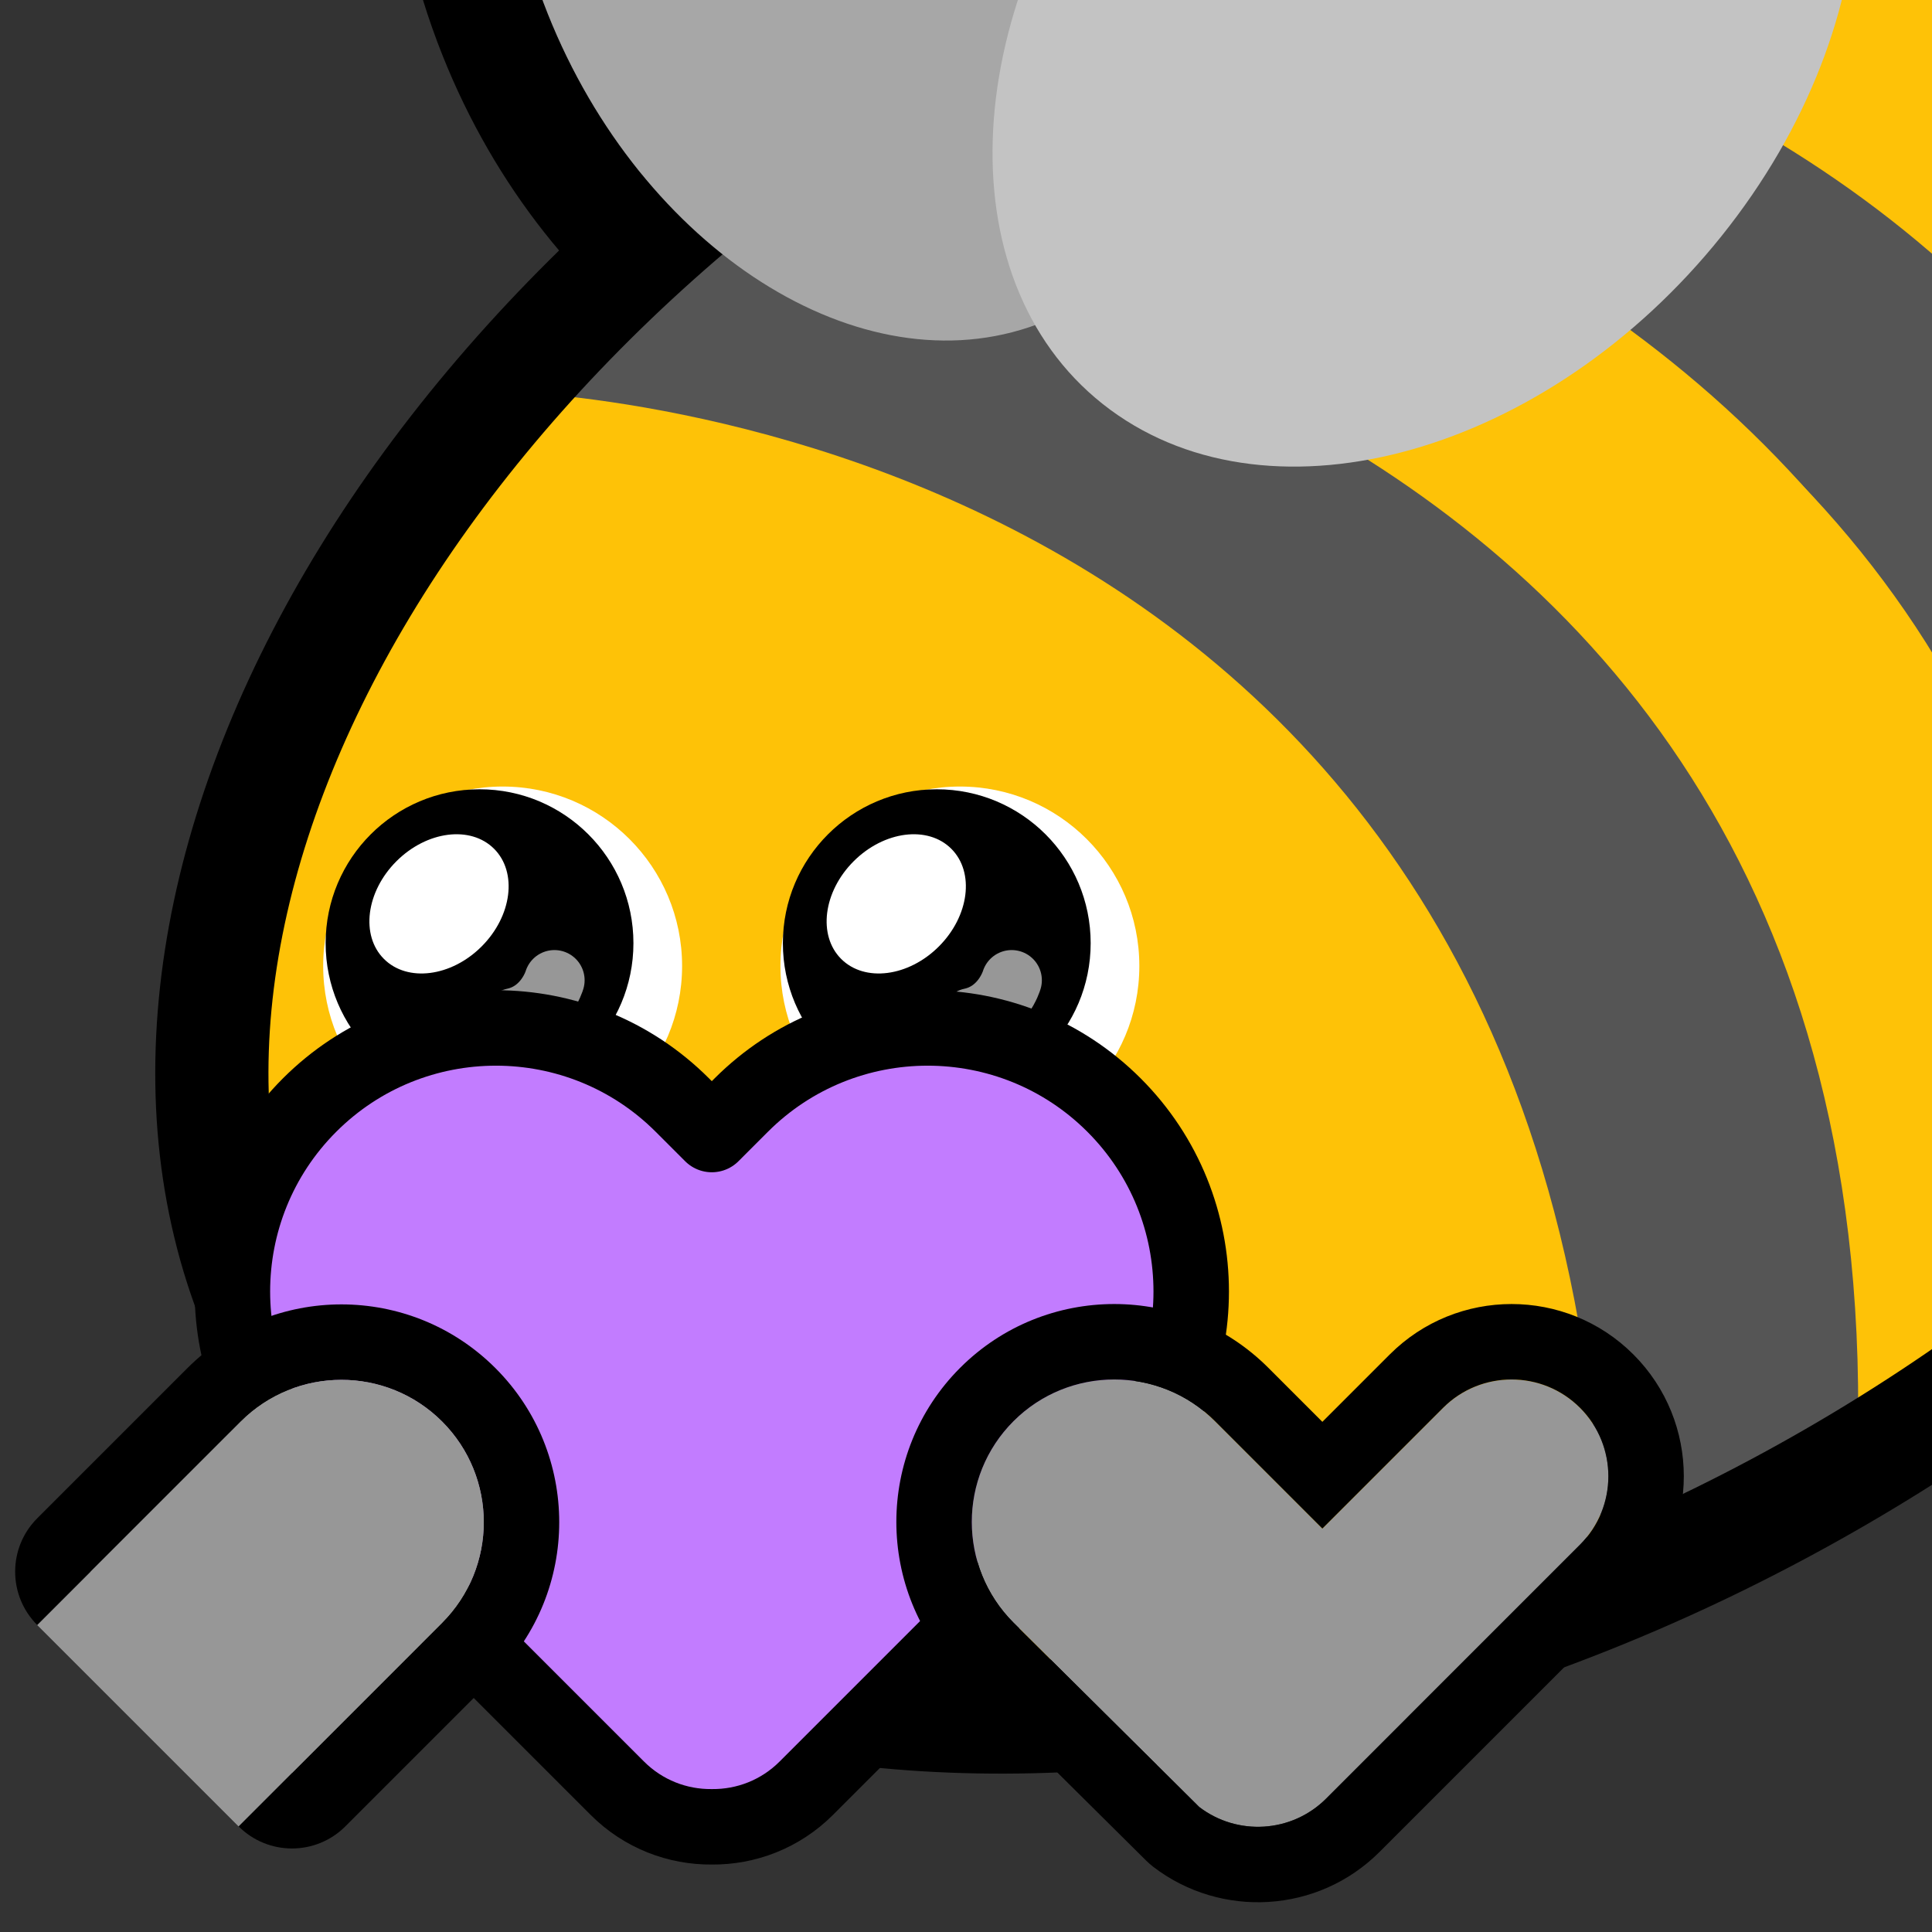 <?xml version="1.0" encoding="UTF-8" standalone="no"?>
<!DOCTYPE svg PUBLIC "-//W3C//DTD SVG 1.1//EN" "http://www.w3.org/Graphics/SVG/1.1/DTD/svg11.dtd">
<svg width="100%" height="100%" viewBox="0 0 256 256" version="1.1" xmlns="http://www.w3.org/2000/svg" xmlns:xlink="http://www.w3.org/1999/xlink" xml:space="preserve" xmlns:serif="http://www.serif.com/" style="fill-rule:evenodd;clip-rule:evenodd;stroke-linecap:round;stroke-linejoin:round;stroke-miterlimit:1.5;">
    <rect x="0" y="0" width="256" height="256" fill="#333333" stroke="none"/>
    <rect id="blobbee_heart_purple" x="0" y="0" width="256" height="256" style="fill:none;"/>
    <clipPath id="_clip1">
        <rect x="0" y="0" width="256" height="256"/>
    </clipPath>
    <g clip-path="url(#_clip1)">
        <path id="Wings-outline" serif:id="Wings outline" d="M130.856,59.756C103.019,62.47 71.403,41.235 57.982,5.65C42.637,-35.039 58.037,-75.299 88.386,-85.447C112.041,-93.356 140.798,-81.45 159.283,-56.218C186.131,-74.864 218.386,-77.209 239.378,-61.728C266.807,-41.5 268.887,4.414 239.797,40.686C211.162,76.39 165.207,86.274 138.208,66.364C135.509,64.373 133.058,62.162 130.856,59.756ZM137.155,43.08C139.645,47.429 142.961,51.231 147.111,54.291C168.802,70.288 205.09,59.987 228.095,31.302C251.1,2.617 252.167,-33.659 230.475,-49.656C210.553,-64.348 178.317,-56.856 155.368,-33.312C142.407,-61.872 115.433,-78.674 93.143,-71.221C69.559,-63.336 60.093,-31.263 72.017,0.357C83.942,31.976 112.771,51.244 136.356,43.359C136.624,43.269 136.89,43.176 137.155,43.08Z"/>
        <path id="Body" d="M127.902,1.921C208.729,-44.745 300.137,-39.183 331.897,14.333C363.657,67.85 323.82,149.185 242.993,195.851C162.165,242.517 70.758,236.955 38.998,183.439C7.237,129.922 47.074,48.587 127.902,1.921Z" style="fill:rgb(254,194,7);"/>
        <g id="Stripes">
            <path d="M188.793,-16.095C187.039,-14.699 315.054,-20.58 327.076,109.803C391.095,-61.796 189.429,-29.021 188.793,-16.095Z" style="fill:rgb(85,85,85);"/>
            <path d="M327.076,111.159C319.401,-14.647 191.893,-17.614 192.59,-21.35L145.073,-3.751C145.073,-3.751 299.034,-6.142 304.518,142.104L323.15,113.42" style="fill:rgb(254,194,7);"/>
            <path d="M275.897,172.628L304.252,142.104C298.868,-6.332 141.84,-8.914 141.842,-8.859L116.671,5.99C116.437,6.032 279.066,19.108 275.897,172.628Z" style="fill:rgb(85,85,85);"/>
            <path d="M118.8,6.104L91.65,27.286C91.65,27.286 247.73,42.825 246.071,194.336L275.383,174.688C286.256,24.404 117.148,7.374 114.749,9.264" style="fill:rgb(254,194,7);"/>
            <path d="M85.819,30.174L65.463,51.814C65.463,51.814 209.143,53.111 212.42,209.36L246.071,194.336C251.812,38.125 90.484,31.835 85.819,30.174Z" style="fill:rgb(85,85,85);"/>
        </g>
        <path id="Body-outline" serif:id="Body outline" d="M127.902,1.921C208.729,-44.745 300.137,-39.183 331.897,14.333C363.657,67.85 323.82,149.185 242.993,195.851C162.165,242.517 70.758,236.955 38.998,183.439C7.237,129.922 47.074,48.587 127.902,1.921Z" style="fill:none;stroke:black;stroke-width:15px;"/>
        <g id="Wings">
            <path id="Back-wing" serif:id="Back wing" d="M93.143,-71.221C116.727,-79.107 145.556,-59.838 157.481,-28.219C169.406,3.4 159.94,35.473 136.356,43.359C112.771,51.244 83.942,31.976 72.017,0.357C60.093,-31.263 69.559,-63.336 93.143,-71.221Z" style="fill:rgb(167,167,167);"/>
            <path id="Front-wing" serif:id="Front wing" d="M230.475,-49.656C252.167,-33.659 251.1,2.617 228.095,31.302C205.09,59.987 168.802,70.288 147.111,54.291C125.419,38.295 126.486,2.019 149.491,-26.666C172.496,-55.351 208.784,-65.652 230.475,-49.656Z" style="fill:rgb(195,195,195);"/>
        </g>
        <g id="Eyes">
            <g id="Right-eye" serif:id="Right eye">
                <circle id="Eye-white" serif:id="Eye white" cx="127.189" cy="128" r="23.779" style="fill:white;"/>
                <circle id="Pupil" cx="124.127" cy="124.976" r="20.392"/>
                <path id="Eye-reflection-top" serif:id="Eye reflection top" d="M113.113,114.122C117.141,110.094 122.94,109.354 126.055,112.469C129.171,115.585 128.43,121.384 124.403,125.412C120.375,129.44 114.576,130.18 111.46,127.065C108.344,123.949 109.085,118.15 113.113,114.122Z" style="fill:white;"/>
                <path id="Eye-reflection-bottom" serif:id="Eye reflection bottom" d="M134.052,129.888C134.052,129.888 132.852,134.024 128.61,134.929" style="fill:none;stroke:rgb(151,151,151);stroke-width:8px;"/>
            </g>
            <g id="Left-eye" serif:id="Left eye">
                <circle id="Eye-white1" serif:id="Eye white" cx="66.602" cy="128" r="23.779" style="fill:white;"/>
                <circle id="Pupil1" serif:id="Pupil" cx="63.541" cy="124.976" r="20.392"/>
                <path id="Eye-reflection-top1" serif:id="Eye reflection top" d="M52.526,114.122C56.554,110.094 62.354,109.354 65.469,112.469C68.585,115.585 67.844,121.384 63.816,125.412C59.789,129.44 53.989,130.18 50.874,127.065C47.758,123.949 48.499,118.15 52.526,114.122Z" style="fill:white;"/>
                <path id="Eye-reflection-bottom1" serif:id="Eye reflection bottom" d="M73.465,129.888C73.465,129.888 72.266,134.024 68.024,134.929" style="fill:none;stroke:rgb(151,151,151);stroke-width:8px;"/>
            </g>
        </g>
        <path id="Heart" d="M55.227,210.04L41.018,195.831C27.386,182.199 27.386,160.064 41.018,146.431C54.65,132.799 76.786,132.799 90.418,146.431L94.318,150.331L98.217,146.431C111.85,132.799 133.985,132.799 147.618,146.431C161.25,160.064 161.25,182.199 147.618,195.831L133.409,210.04C132.855,210.815 132.231,211.554 131.536,212.249L106.836,236.949C103.385,240.4 98.845,242.104 94.318,242.061C89.791,242.104 85.25,240.4 81.8,236.949L57.099,212.249C56.404,211.554 55.78,210.815 55.227,210.04Z" style="fill:rgb(194,124,255);stroke:black;stroke-width:10px;stroke-linejoin:miter;stroke-miterlimit:5;"/>
        <g id="Left-hand" serif:id="Left hand">
            <path id="Outline" d="M31.899,188.359L12.007,208.251L38.689,234.932L58.58,215.04C65.943,207.677 65.943,195.722 58.58,188.359C51.217,180.996 39.262,180.996 31.899,188.359Z" style="fill:rgb(151,151,151);"/>
            <path d="M24.828,181.288C36.093,170.022 54.386,170.022 65.651,181.288C76.917,192.553 76.917,210.846 65.651,222.111L45.76,242.003C41.854,245.909 35.523,245.909 31.617,242.003L4.936,215.322C1.031,211.417 1.031,205.085 4.936,201.18L24.828,181.288ZM31.899,188.359L12.007,208.251L38.689,234.932L58.58,215.04C65.943,207.677 65.943,195.722 58.58,188.359C51.217,180.996 39.262,180.996 31.899,188.359Z"/>
            <path id="Fill" d="M31.899,188.359L4.926,215.332L31.607,242.013L58.58,215.04C65.943,207.677 65.943,195.722 58.58,188.359C51.217,180.996 39.262,180.996 31.899,188.359Z" style="fill:rgb(151,151,151);"/>
        </g>
        <path id="Right-arm" serif:id="Right arm" d="M158.906,239.434L134.294,215.013C126.926,207.645 126.926,195.682 134.294,188.314C141.662,180.947 153.625,180.947 160.993,188.314L175.221,202.543L191.221,186.543C196.227,181.537 204.355,181.537 209.361,186.543C214.367,191.549 214.367,199.677 209.361,204.683L175.728,238.316C171.14,242.904 163.922,243.277 158.906,239.434Z" style="fill:rgb(151,151,151);"/>
        <path d="M151.863,246.532L127.251,222.112C127.241,222.103 127.232,222.093 127.223,222.084C115.953,210.814 115.953,192.514 127.223,181.243C138.493,169.973 156.793,169.973 168.064,181.243C168.064,181.243 175.221,188.401 175.221,188.401L184.15,179.472C193.059,170.564 207.524,170.564 216.432,179.472C225.341,188.38 225.341,202.846 216.432,211.754L182.799,245.387C174.623,253.563 161.761,254.22 152.824,247.371C152.486,247.113 152.165,246.832 151.863,246.532ZM158.906,239.434C163.922,243.277 171.14,242.904 175.728,238.316L209.361,204.683C214.367,199.677 214.367,191.549 209.361,186.543C204.355,181.537 196.227,181.537 191.221,186.543L175.221,202.543L160.993,188.314C153.625,180.947 141.662,180.947 134.294,188.314C126.926,195.682 126.926,207.645 134.294,215.013L158.906,239.434Z"/>
    </g>
</svg>
